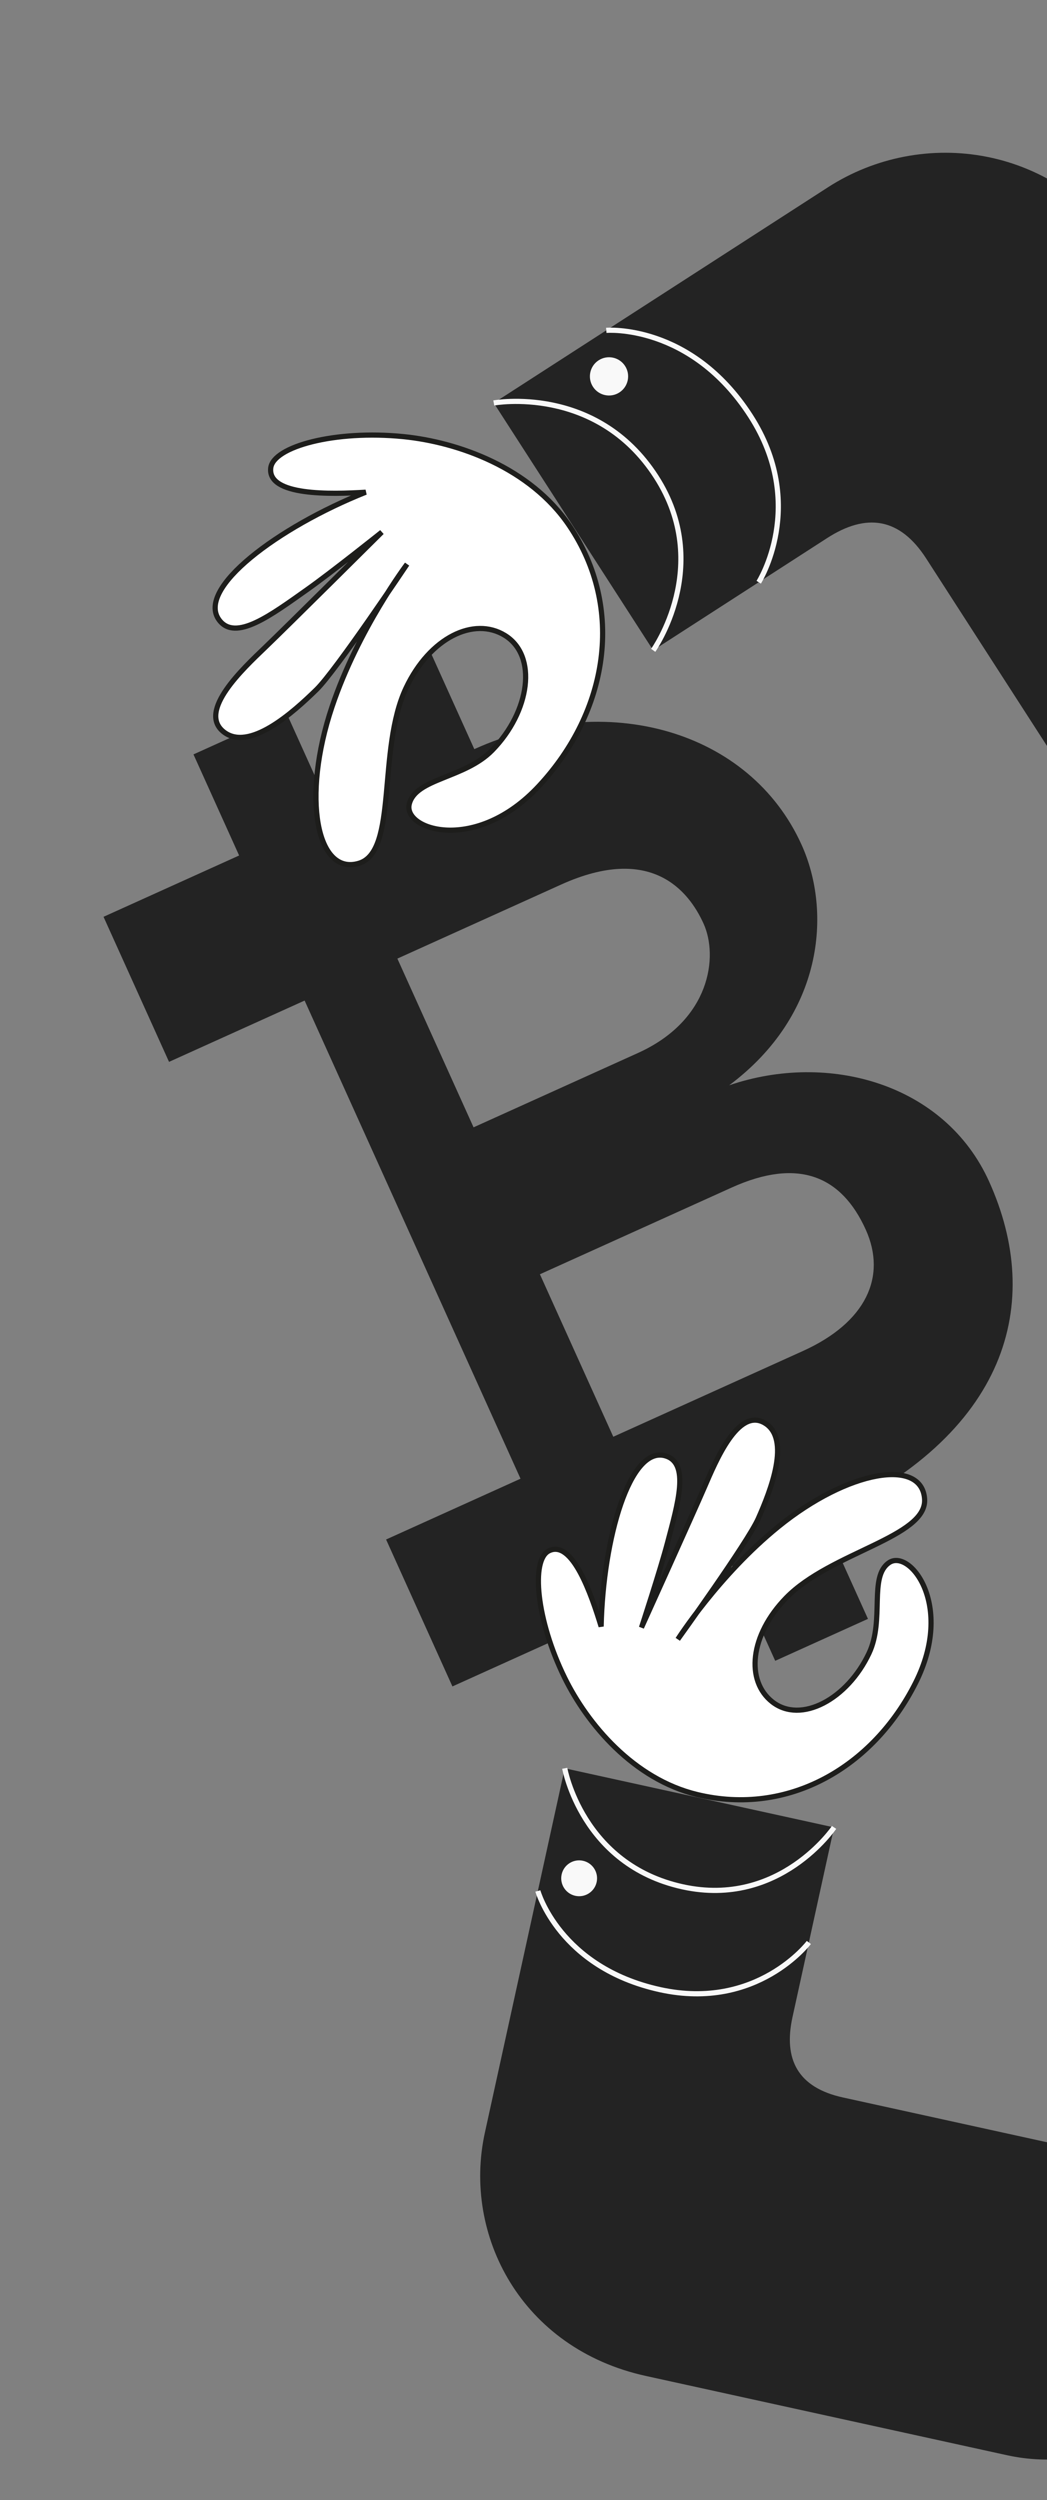 <svg width="202" height="482" viewBox="0 0 202 482" fill="none" xmlns="http://www.w3.org/2000/svg">
<rect x="0" y="0" width="202" height="482" fill="#808080" stroke="none"/>
<path fill-rule="evenodd" clip-rule="evenodd" d="M154.897 260.464L118.322 276.991L104.167 245.665L141.151 228.952C154.081 223.109 162.385 226.78 167.028 237.054C171.135 246.144 167.081 254.958 154.897 260.464ZM108.245 170.54C125.688 162.658 132.907 171.798 135.749 178.086C138.59 184.374 137.104 196.669 123.088 203.003L91.366 217.338L76.667 184.809L108.245 170.54ZM140.686 209.231C158.889 195.643 160.497 175.799 154.655 162.872C144.682 140.801 117.02 132.898 91.511 144.425L82.704 124.935L64.809 133.021L73.616 152.511L64.029 156.844L55.221 137.354L37.327 145.44L46.134 164.93L19.974 176.751L32.612 204.718L58.771 192.897L100.426 285.078L74.488 296.799L87.288 325.126L113.226 313.405L121.877 332.548L139.772 324.462L131.121 305.318L140.855 300.92L149.562 320.187L167.458 312.1L158.751 292.833C194.736 276.572 201.359 251.081 190.829 227.779C182.305 208.915 159.857 202.675 140.686 209.231Z" fill="#232323"/>
<path fill-rule="evenodd" clip-rule="evenodd" d="M109.854 101.356C102.311 90.165 88.373 85.23 77.804 84.174C64.657 82.86 52.702 86.088 52.233 90.228C51.62 95.64 63.825 95.303 70.56 94.893C53.658 101.63 37.761 113.464 42.292 119.541C45.437 123.758 52.326 118.563 59.272 113.652C63.954 110.342 73.667 102.591 73.667 102.591C73.667 102.591 55.381 120.762 51.122 124.844C46.864 128.927 38.167 137.048 43.09 141.046C48.013 145.045 56.571 137.336 61.064 132.941C64.863 129.227 78.535 108.763 78.535 108.763C78.535 108.763 69.108 121.237 64.054 136.273C58.185 153.731 61.078 168.885 69.259 166.426C76.792 164.162 72.746 144.476 78.338 132.637C82.924 122.928 91.431 118.822 97.404 122.495C103.773 126.412 102.259 137.184 94.963 144.645C89.632 150.096 80.175 150.035 78.958 155.017C77.74 159.998 91.829 164.607 103.997 151.512C117.324 137.17 120.581 117.268 109.854 101.356Z" fill="white" stroke="#1D1D1B"/>
<path fill-rule="evenodd" clip-rule="evenodd" d="M126.022 125.379L95.265 77.687C95.265 77.687 149.139 42.943 159.737 36.108C177.843 24.431 203.957 27.598 218.197 49.677C242.546 87.433 253.865 104.984 259.418 113.595C269.243 128.83 267.582 149.523 251.023 160.202C234.463 170.882 214.927 163.859 204.248 147.299C193.568 130.739 183.816 115.618 178.69 107.669C173.564 99.721 167.09 98.893 159.583 103.735C152.959 108.007 126.022 125.379 126.022 125.379Z" fill="#232323"/>
<path d="M126.022 125.379C126.022 125.379 137.667 109.094 126.583 91.908C115.065 74.047 95.265 77.687 95.265 77.687" stroke="#F9F9F9"/>
<path d="M146.381 112.249C146.381 112.249 155.865 97.359 144.78 80.172C133.262 62.312 116.972 63.688 116.972 63.688" stroke="#F9F9F9"/>
<path fill-rule="evenodd" clip-rule="evenodd" d="M120.598 70.562C119.494 68.851 117.211 68.358 115.499 69.462C113.787 70.566 113.295 72.849 114.399 74.561C115.503 76.273 117.786 76.765 119.497 75.661C121.21 74.557 121.702 72.274 120.598 70.562Z" fill="#F9F9F9"/>
<path fill-rule="evenodd" clip-rule="evenodd" d="M134.523 345.971C122.224 343.009 113.324 332.383 108.935 323.446C103.476 312.328 102.397 300.77 105.879 299.002C110.432 296.691 114.133 307.522 115.979 313.572C116.361 296.52 121.55 278.681 128.371 280.671C133.105 282.052 130.798 289.805 128.759 297.514C127.385 302.71 123.758 313.78 123.758 313.78C123.758 313.78 133.73 291.768 135.921 286.69C138.113 281.612 142.398 271.315 147.522 274.329C152.646 277.343 148.677 287.385 146.289 292.771C144.27 297.324 130.773 316.035 130.773 316.035C130.773 316.035 138.643 303.67 150.194 294.306C163.606 283.434 177.864 281.012 178.384 289.004C178.862 296.362 160.246 299.255 151.679 308.043C144.653 315.251 143.832 324.068 149.014 328.112C154.54 332.424 163.506 327.565 167.67 318.713C170.712 312.246 167.562 303.959 171.539 301.259C175.515 298.558 184.178 309.424 176.66 324.4C168.427 340.803 152.013 350.181 134.523 345.971Z" fill="white" stroke="#1D1D1B"/>
<path fill-rule="evenodd" clip-rule="evenodd" d="M160.919 352.304L108.956 340.907C108.956 340.907 96.081 399.606 93.548 411.153C89.222 430.88 100.555 452.781 124.612 458.058C165.75 467.08 184.872 471.275 194.254 473.333C210.854 476.973 228.485 468.738 232.443 450.695C236.4 432.652 223.834 417.793 205.791 413.836C187.748 409.878 171.272 406.264 162.612 404.365C153.951 402.465 151.105 397.05 152.899 388.871C154.482 381.654 160.919 352.304 160.919 352.304Z" fill="#232323"/>
<path d="M160.919 352.304C160.919 352.304 150.429 367.866 131.703 363.758C112.243 359.49 108.956 340.907 108.956 340.907" stroke="#F9F9F9"/>
<path d="M156.054 374.487C156.054 374.487 146.081 387.693 127.355 383.586C107.895 379.317 103.769 364.558 103.769 364.558" stroke="#F9F9F9"/>
<path fill-rule="evenodd" clip-rule="evenodd" d="M110.994 365.491C109.129 365.082 107.949 363.238 108.358 361.373C108.767 359.508 110.611 358.327 112.476 358.737C114.341 359.146 115.522 360.99 115.112 362.855C114.703 364.72 112.859 365.901 110.994 365.491Z" fill="#F9F9F9"/>
</svg>
